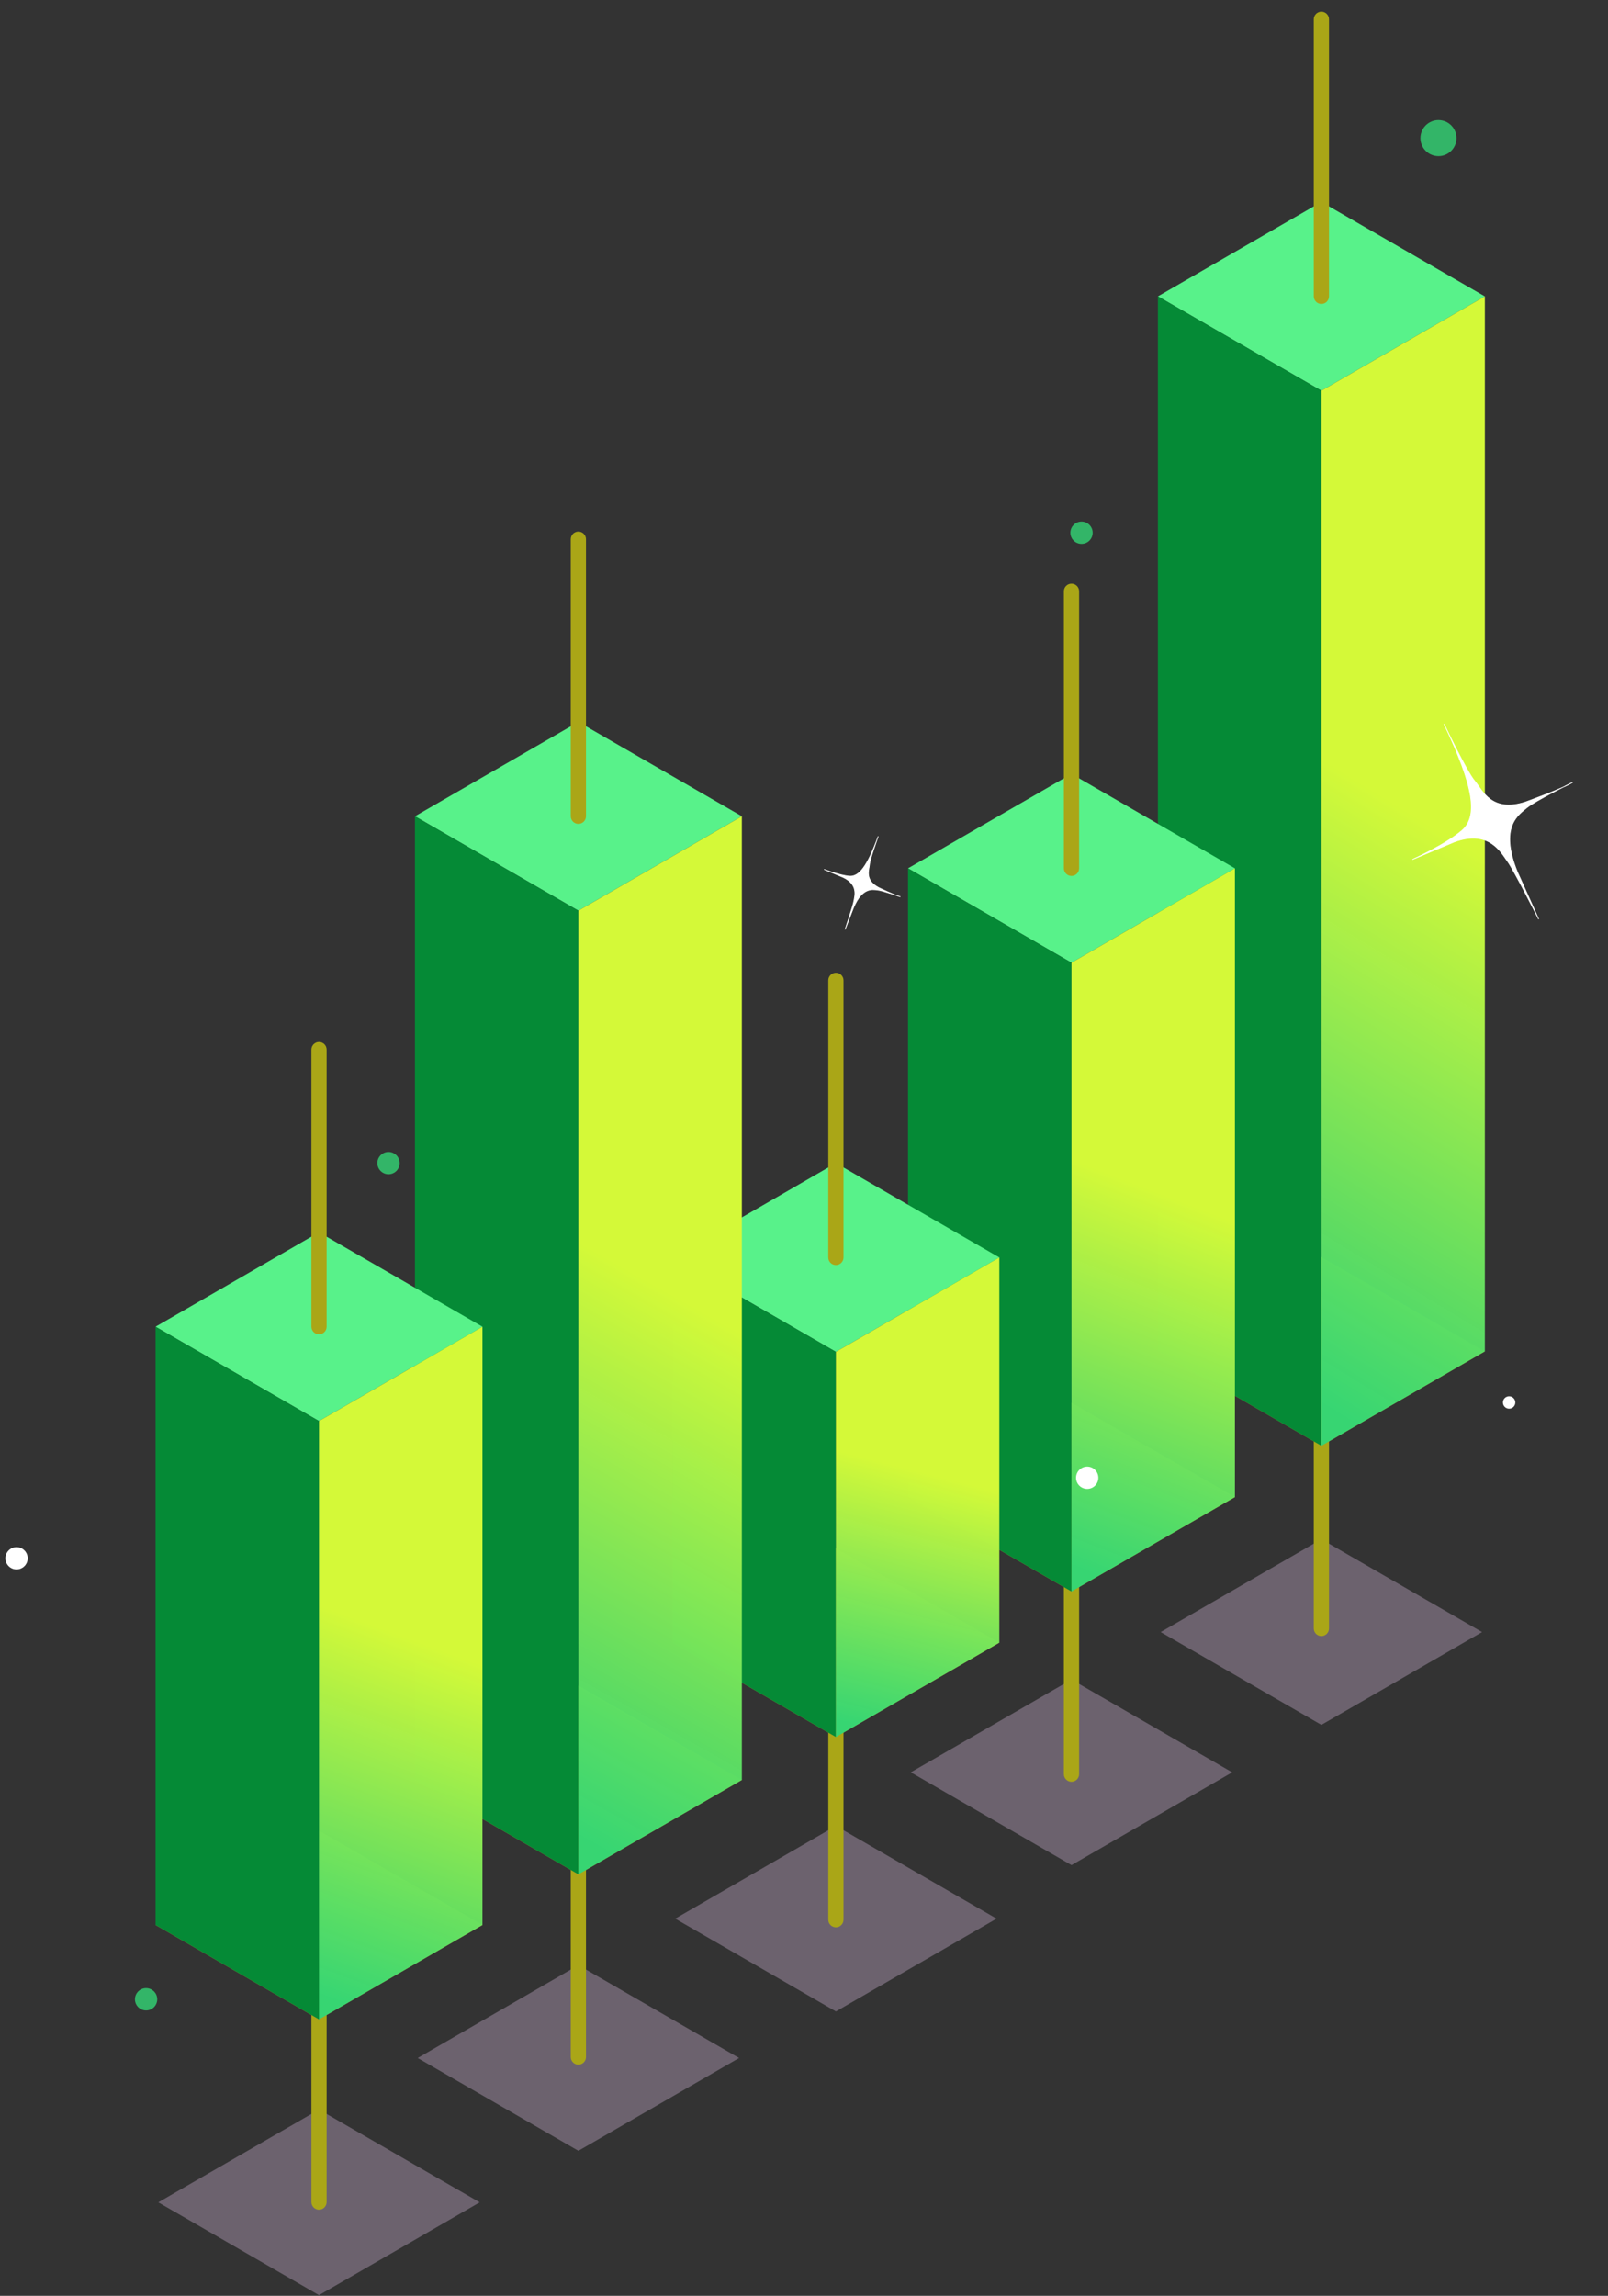 <svg width="131" height="187" viewBox="0 0 131 187" fill="none" xmlns="http://www.w3.org/2000/svg">
<rect x="0" y="0" width="131" height="187" fill="#333333" stroke="none"/>
<g style="mix-blend-mode:multiply" opacity="0.5">
<path d="M25.989 171.829L12.897 179.387L25.989 186.946L39.079 179.387L25.989 171.829Z" fill="#A591AA"/>
</g>
<g style="mix-blend-mode:multiply" opacity="0.5">
<path d="M87.293 136.804L74.201 144.361L87.293 151.919L100.383 144.362L87.293 136.804Z" fill="#A591AA"/>
</g>
<g style="mix-blend-mode:multiply" opacity="0.5">
<path d="M107.65 125.378L94.558 132.937L107.65 140.495L120.741 132.937L107.65 125.378Z" fill="#A591AA"/>
</g>
<g style="mix-blend-mode:multiply" opacity="0.5">
<path d="M68.099 148.722L55.007 156.28L68.099 163.839L81.189 156.28L68.099 148.722Z" fill="#A591AA"/>
</g>
<g style="mix-blend-mode:multiply" opacity="0.5">
<path d="M47.12 160.072L34.03 167.63L47.12 175.189L60.212 167.63L47.12 160.072Z" fill="#A591AA"/>
</g>
<path d="M107.65 133.263C107.308 133.263 107.03 132.985 107.03 132.643V110.074C107.03 109.731 107.308 109.454 107.65 109.454C107.993 109.454 108.27 109.731 108.27 110.074V132.643C108.27 132.985 107.993 133.263 107.65 133.263Z" fill="#AAA617"/>
<path d="M107.65 102.386L94.333 110.073L107.65 117.762L120.967 110.073L107.65 102.386Z" fill="#AF982B"/>
<path d="M107.65 16.451L94.333 24.139L107.65 31.826L120.967 24.139L107.65 16.451Z" fill="#58F28A"/>
<path d="M94.333 24.138V110.074L107.65 117.763V31.826L94.333 24.138Z" fill="#058A36"/>
<path d="M107.651 31.826V117.763L120.968 110.074V24.138L107.651 31.826Z" fill="url(#paint0_linear_1_116)"/>
<path d="M107.65 24.758C107.308 24.758 107.03 24.481 107.03 24.138V1.569C107.03 1.227 107.308 0.949 107.65 0.949C107.993 0.949 108.27 1.227 108.27 1.569V24.138C108.27 24.481 107.993 24.758 107.65 24.758Z" fill="#AAA617"/>
<path d="M87.293 145.131C86.95 145.131 86.672 144.853 86.672 144.511V121.942C86.672 121.599 86.95 121.322 87.293 121.322C87.635 121.322 87.913 121.599 87.913 121.942V144.511C87.913 144.853 87.635 145.131 87.293 145.131Z" fill="#AAA617"/>
<path d="M87.292 114.254L73.975 121.942L87.292 129.631L100.607 121.942L87.292 114.254Z" fill="#AF982B"/>
<path d="M87.292 63.039L73.975 70.728L87.292 78.416L100.607 70.728L87.292 63.039Z" fill="#58F28A"/>
<path d="M73.975 70.728V121.942L87.292 129.631V78.416L73.975 70.728Z" fill="#058A36"/>
<path d="M87.292 78.416V129.631L100.607 121.942V70.728L87.292 78.416Z" fill="url(#paint1_linear_1_116)"/>
<path d="M87.293 71.348C86.95 71.348 86.673 71.071 86.673 70.728V48.159C86.673 47.816 86.95 47.539 87.293 47.539C87.635 47.539 87.913 47.816 87.913 48.159V70.728C87.913 71.071 87.635 71.348 87.293 71.348Z" fill="#AAA617"/>
<path d="M68.099 156.986C67.757 156.986 67.479 156.708 67.479 156.366V133.797C67.479 133.454 67.757 133.177 68.099 133.177C68.442 133.177 68.719 133.454 68.719 133.797V156.366C68.719 156.708 68.442 156.986 68.099 156.986Z" fill="#AAA617"/>
<path d="M68.099 126.109L54.782 133.797L68.099 141.486L81.414 133.799L68.099 126.109Z" fill="#AF982B"/>
<path d="M68.099 94.736L54.782 102.424L68.099 110.113L81.414 102.424L68.099 94.736Z" fill="#58F28A"/>
<path d="M54.782 102.424V133.797L68.099 141.486V110.113L54.782 102.424Z" fill="#058A36"/>
<path d="M68.098 110.113V141.486L81.413 133.799V102.424L68.098 110.113Z" fill="url(#paint2_linear_1_116)"/>
<path d="M68.099 103.044C67.757 103.044 67.479 102.767 67.479 102.424V79.855C67.479 79.512 67.757 79.235 68.099 79.235C68.442 79.235 68.719 79.512 68.719 79.855V102.424C68.719 102.767 68.442 103.044 68.099 103.044Z" fill="#AAA617"/>
<path d="M47.119 168.171C46.776 168.171 46.499 167.894 46.499 167.551V144.982C46.499 144.639 46.776 144.362 47.119 144.362C47.462 144.362 47.739 144.639 47.739 144.982V167.551C47.739 167.894 47.462 168.171 47.119 168.171Z" fill="#AAA617"/>
<path d="M47.12 137.294L33.805 144.982L47.12 152.671L60.437 144.984L47.12 137.294Z" fill="#AF982B"/>
<path d="M47.12 58.8L33.805 66.487L47.12 74.176L60.437 66.487L47.12 58.8Z" fill="#58F28A"/>
<path d="M33.805 66.487V144.982L47.12 152.671V74.177L33.805 66.487Z" fill="#058A36"/>
<path d="M47.12 74.177V152.671L60.437 144.984V66.487L47.12 74.177Z" fill="url(#paint3_linear_1_116)"/>
<path d="M47.119 67.107C46.776 67.107 46.499 66.829 46.499 66.487V43.918C46.499 43.575 46.776 43.298 47.119 43.298C47.462 43.298 47.739 43.575 47.739 43.918V66.487C47.739 66.829 47.462 67.107 47.119 67.107Z" fill="#AAA617"/>
<path d="M25.99 179.986C25.647 179.986 25.37 179.708 25.37 179.366V156.797C25.37 156.454 25.647 156.177 25.99 156.177C26.332 156.177 26.61 156.454 26.61 156.797V179.366C26.61 179.708 26.332 179.986 25.99 179.986Z" fill="#AAA617"/>
<path d="M25.989 149.11L12.672 156.797L25.989 164.486L39.304 156.797L25.989 149.11Z" fill="#AF982B"/>
<path d="M25.989 100.375L12.672 108.064L25.989 115.752L39.304 108.064L25.989 100.375Z" fill="#58F28A"/>
<path d="M12.672 108.064V156.797L25.989 164.486V115.751L12.672 108.064Z" fill="#058A36"/>
<path d="M25.989 115.751V164.486L39.304 156.797V108.064L25.989 115.751Z" fill="url(#paint4_linear_1_116)"/>
<path d="M25.99 108.684C25.647 108.684 25.37 108.407 25.37 108.064V85.495C25.37 85.152 25.647 84.875 25.99 84.875C26.332 84.875 26.61 85.152 26.61 85.495V108.064C26.61 108.407 26.332 108.684 25.99 108.684Z" fill="#AAA617"/>
<path d="M71.55 68.114C71.55 68.114 70.879 69.952 70.839 70.407C70.799 70.862 70.416 71.685 71.594 72.305C71.594 72.305 72.97 72.963 73.357 73.046C73.357 73.046 71.892 72.532 71.48 72.492C71.067 72.451 70.258 72.265 69.546 73.905L68.844 75.714C68.844 75.714 69.498 73.788 69.563 73.391C69.628 72.993 69.95 72.062 68.7 71.465L67.135 70.812C67.135 70.812 68.405 71.305 69.195 71.368C69.985 71.43 70.65 70.588 71.55 68.114Z" fill="white" stroke="white" stroke-width="0.059" stroke-miterlimit="10"/>
<circle cx="88.11" cy="43.392" r="0.908" transform="rotate(5.632 88.11 43.392)" fill="#33B568"/>
<circle cx="31.651" cy="94.737" r="0.908" transform="rotate(5.632 31.651 94.737)" fill="#33B568"/>
<circle cx="11.902" cy="162.847" r="0.908" transform="rotate(5.632 11.902 162.847)" fill="#33B568"/>
<circle cx="1.348" cy="126.925" r="0.908" transform="rotate(5.632 1.348 126.925)" fill="white"/>
<circle cx="88.572" cy="120.367" r="0.908" transform="rotate(5.632 88.572 120.367)" fill="white"/>
<circle cx="122.945" cy="114.237" r="0.505" transform="rotate(5.632 122.945 114.237)" fill="white"/>
<circle cx="117.188" cy="11.251" r="1.468" transform="rotate(5.632 117.188 11.251)" fill="#33B568"/>
<path d="M117.64 58.963C117.64 58.963 119.481 62.837 120.13 63.6C120.779 64.363 121.476 66.225 124.256 65.337C124.256 65.337 127.4 64.201 128.124 63.723C128.124 63.723 125.069 65.221 124.372 65.804C123.674 66.386 122.14 67.364 123.607 70.998L125.354 74.877C125.354 74.877 123.35 70.895 122.829 70.181C122.308 69.467 121.347 67.534 118.494 68.569L115.066 70.009C115.066 70.009 117.79 68.784 119.102 67.646C120.414 66.507 120.122 64.172 117.64 58.963Z" fill="white" stroke="white" stroke-width="0.059" stroke-miterlimit="10"/>
<defs>
<linearGradient id="paint0_linear_1_116" x1="114.367" y1="26.685" x2="73.512" y2="93.461" gradientUnits="userSpaceOnUse">
<stop offset="0.427" stop-color="#D4F938"/>
<stop offset="1" stop-color="#32D875" stop-opacity="0.96"/>
</linearGradient>
<linearGradient id="paint1_linear_1_116" x1="94.006" y1="72.331" x2="74.648" y2="122.616" gradientUnits="userSpaceOnUse">
<stop offset="0.427" stop-color="#D4F938"/>
<stop offset="1" stop-color="#32D875" stop-opacity="0.96"/>
</linearGradient>
<linearGradient id="paint2_linear_1_116" x1="74.813" y1="103.487" x2="65.636" y2="139.433" gradientUnits="userSpaceOnUse">
<stop offset="0.427" stop-color="#D4F938"/>
<stop offset="1" stop-color="#32D875" stop-opacity="0.96"/>
</linearGradient>
<linearGradient id="paint3_linear_1_116" x1="53.836" y1="68.832" x2="17.715" y2="132.967" gradientUnits="userSpaceOnUse">
<stop offset="0.427" stop-color="#D4F938"/>
<stop offset="1" stop-color="#32D875" stop-opacity="0.96"/>
</linearGradient>
<linearGradient id="paint4_linear_1_116" x1="32.703" y1="109.599" x2="14.75" y2="158.284" gradientUnits="userSpaceOnUse">
<stop offset="0.427" stop-color="#D4F938"/>
<stop offset="1" stop-color="#32D875" stop-opacity="0.96"/>
</linearGradient>
</defs>
</svg>
